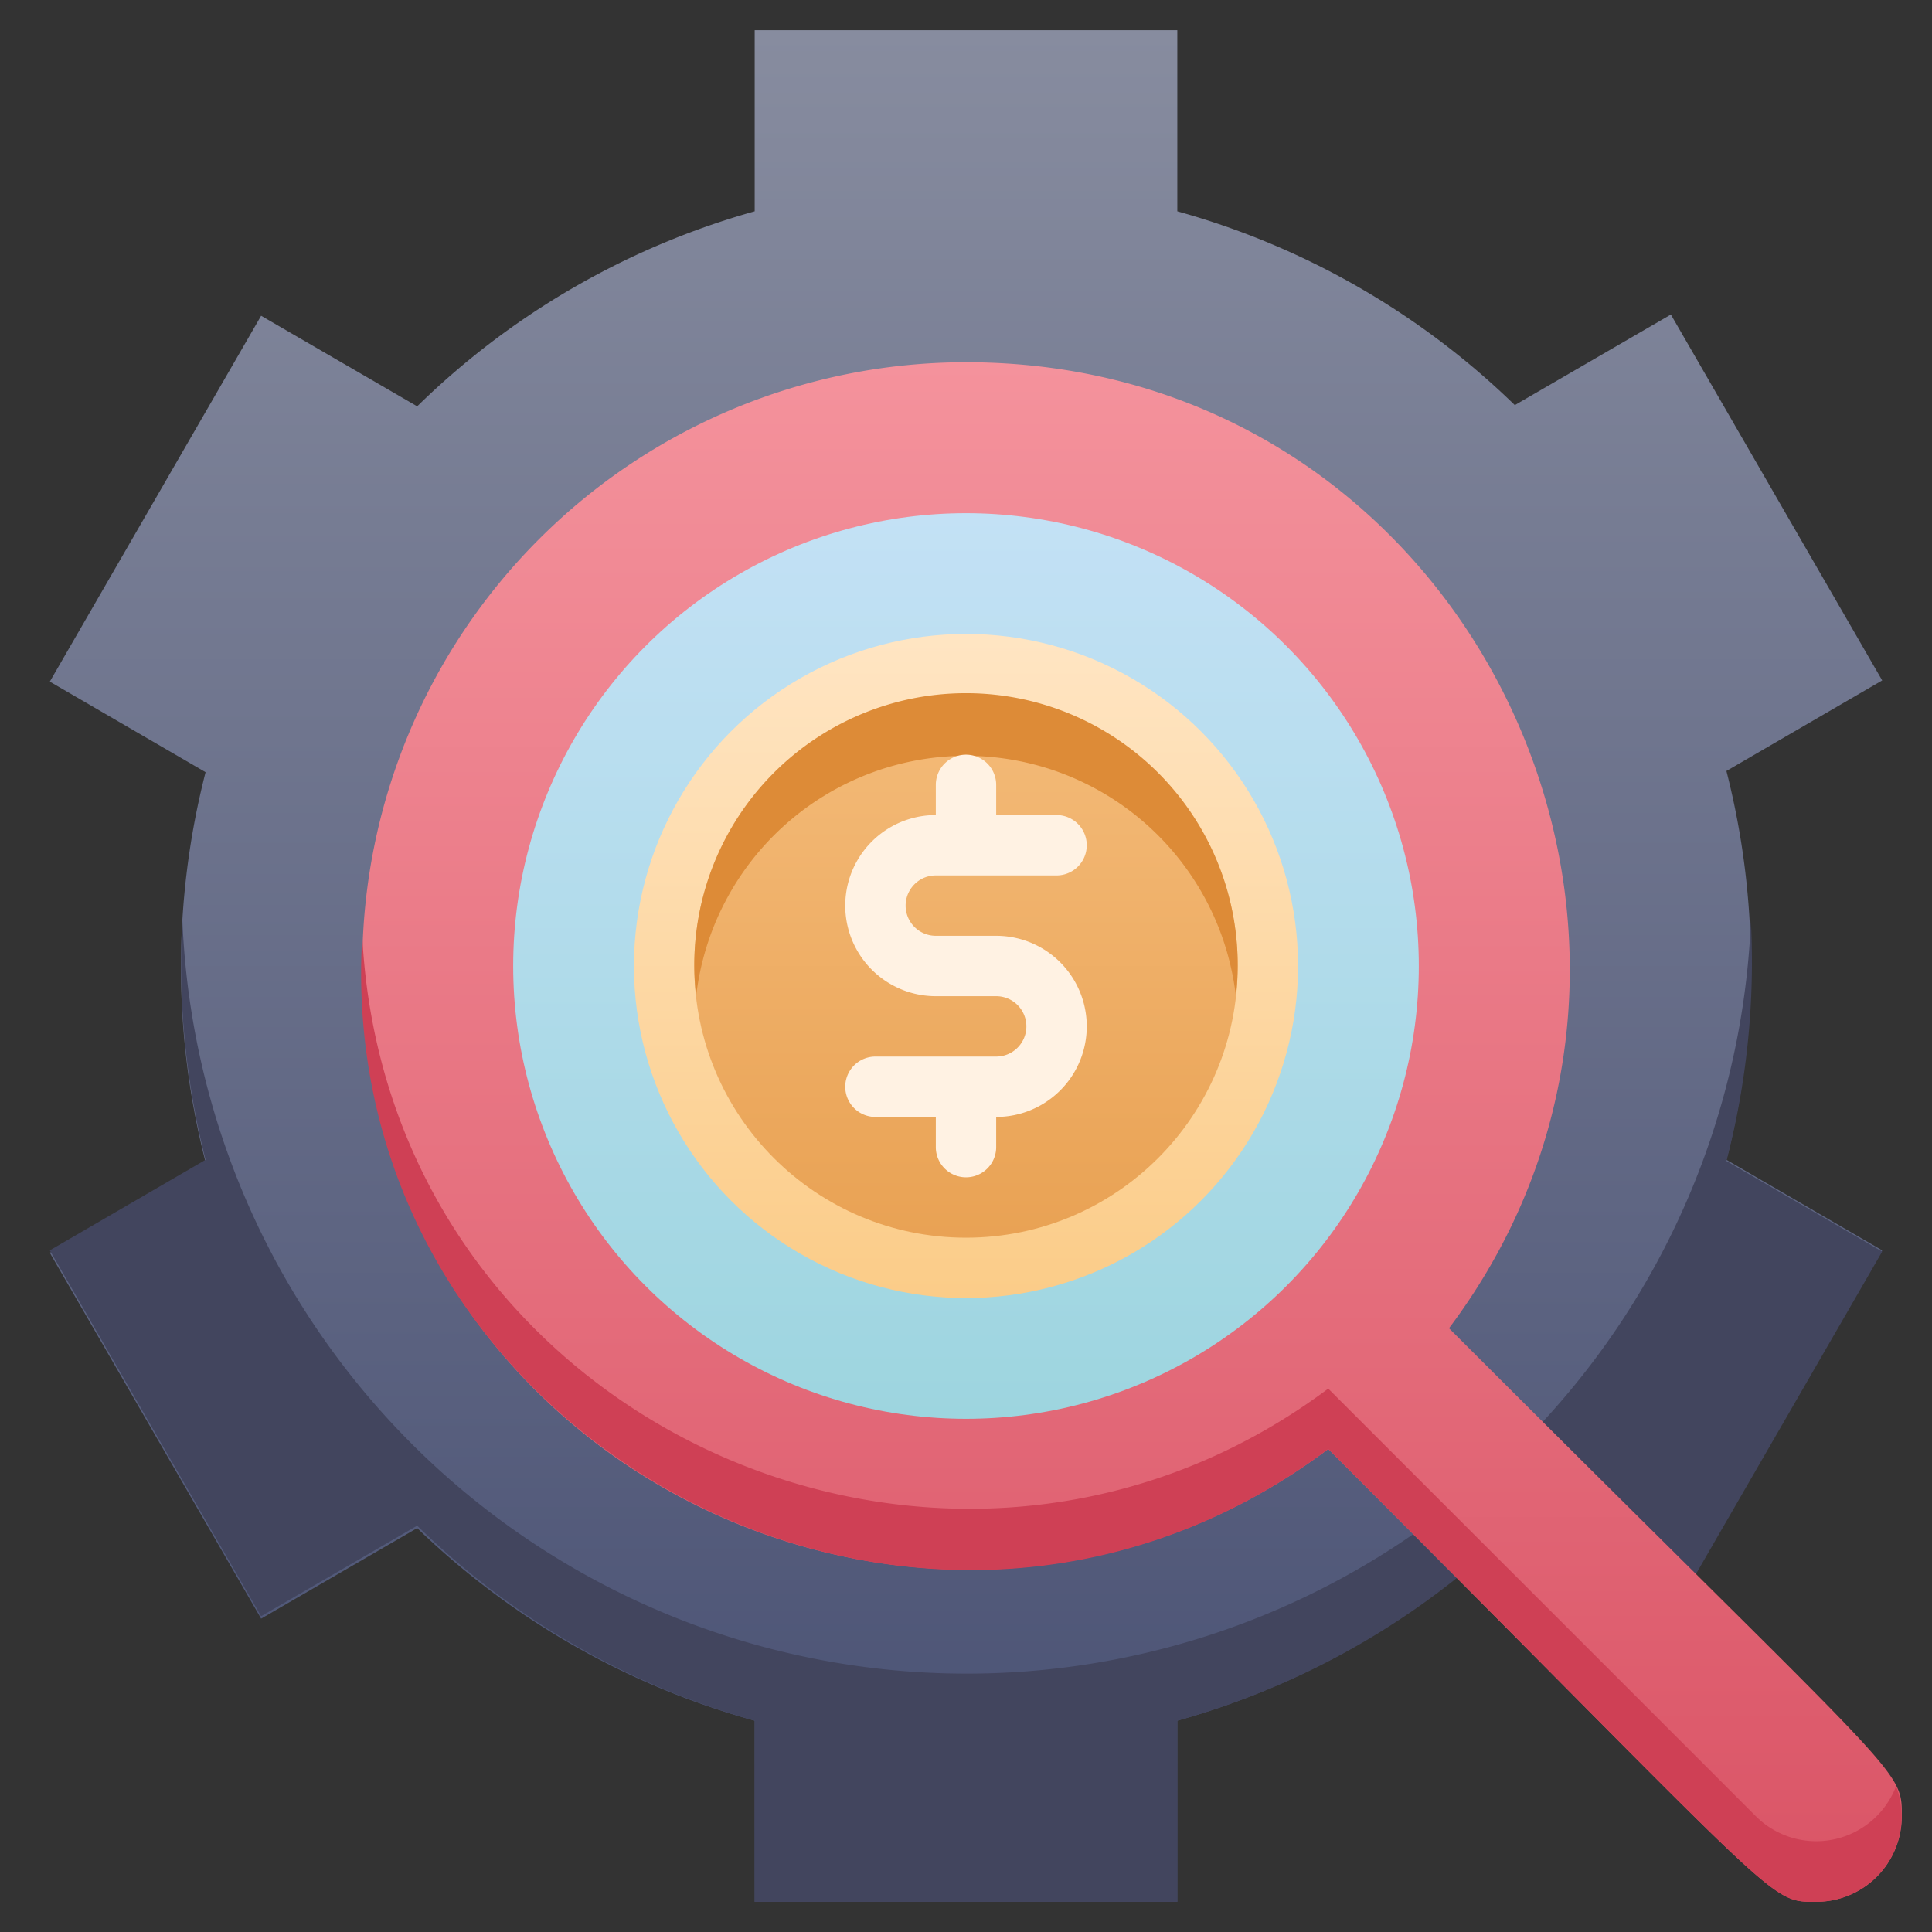 <svg xmlns="http://www.w3.org/2000/svg" xmlns:xlink="http://www.w3.org/1999/xlink" viewBox="0 0 64 64"><rect x="0" y="0" width="64" height="64" fill="#333333" stroke="none"/><defs><style>.cls-1{fill:url(#linear-gradient);}.cls-2{fill:#42455e;}.cls-3{fill:url(#linear-gradient-2);}.cls-4{fill:#cf4055;}.cls-5{fill:url(#linear-gradient-3);}.cls-6{fill:#aae0e5;}.cls-7{fill:url(#linear-gradient-4);}.cls-8{fill:url(#linear-gradient-5);}.cls-9{fill:#dd8b37;}.cls-10{fill:#fff2e3;}</style><linearGradient id="linear-gradient" x1="32" y1="63" x2="32" y2="1" gradientUnits="userSpaceOnUse"><stop offset="0" stop-color="#474f72"/><stop offset="1" stop-color="#878c9f"/></linearGradient><linearGradient id="linear-gradient-2" x1="37.5" y1="63" x2="37.5" y2="12" gradientUnits="userSpaceOnUse"><stop offset="0" stop-color="#da5466"/><stop offset="1" stop-color="#f4929c"/></linearGradient><linearGradient id="linear-gradient-3" x1="32" y1="47" x2="32" y2="17" gradientUnits="userSpaceOnUse"><stop offset="0" stop-color="#9dd5df"/><stop offset="1" stop-color="#c3e1f5"/></linearGradient><linearGradient id="linear-gradient-4" x1="32" y1="43" x2="32" y2="21" gradientUnits="userSpaceOnUse"><stop offset="0" stop-color="#fbcc88"/><stop offset="1" stop-color="#ffe5c3"/></linearGradient><linearGradient id="linear-gradient-5" x1="32" y1="41" x2="32" y2="23" gradientUnits="userSpaceOnUse"><stop offset="0" stop-color="#e9a254"/><stop offset="1" stop-color="#f4bb79"/></linearGradient></defs><title>SEO</title><g id="SEO"><path class="cls-1" d="M57.19,25.54l5.16-3-7-12.12-5.17,3A26,26,0,0,0,39,7V1H25V7a26,26,0,0,0-11.18,6.46l-5.17-3-7,12.12,5.16,3a26,26,0,0,0,0,12.92l-5.16,3,7,12.12,5.17-3A26,26,0,0,0,25,57v6H39V57a26,26,0,0,0,11.18-6.46l5.17,3,7-12.12-5.16-3A26,26,0,0,0,57.19,25.54Z"/><path class="cls-2" d="M57.19,38.46l5.16,3-7,12.12-5.17-3A26,26,0,0,1,39,57v6H25V57a26,26,0,0,1-11.18-6.46l-5.17,3-7-12.12,5.16-3a26.45,26.45,0,0,1-.77-8A26,26,0,0,0,58,30.5,26.19,26.19,0,0,1,57.19,38.46Z"/><path class="cls-3" d="M63,60.17A2.83,2.83,0,0,1,60.17,63c-1.61,0-1,.18-16.17-15-12.93,9.71-32,.71-32-16A20,20,0,0,1,32,12c16.68,0,25.73,19.06,16,32C63.13,59.13,63,58.55,63,60.17Z"/><path class="cls-4" d="M60.17,63c-1.61,0-1,.18-16.17-15-13.53,10.17-33-.28-32-17,.81,16.1,19.34,24.46,32,15L58.17,60.17a2.83,2.83,0,0,0,4.64-1A2.83,2.83,0,0,1,60.17,63Z"/><circle class="cls-5" cx="32" cy="32" r="15"/><path class="cls-6" d="M47,33A15,15,0,0,0,17,33,15,15,0,1,1,47,33Z"/><circle class="cls-7" cx="32" cy="32" r="11"/><circle class="cls-8" cx="32" cy="32" r="9"/><path class="cls-9" d="M40.94,33a9,9,0,0,0-17.88,0,9,9,0,1,1,17.88,0Z"/><path class="cls-10" d="M33,31H31a1,1,0,0,1,0-2h4a1,1,0,0,0,0-2H33V26a1,1,0,0,0-2,0v1a3,3,0,0,0,0,6h2a1,1,0,0,1,0,2H29a1,1,0,0,0,0,2h2v1a1,1,0,0,0,2,0V37a3,3,0,0,0,0-6Z"/></g></svg>
